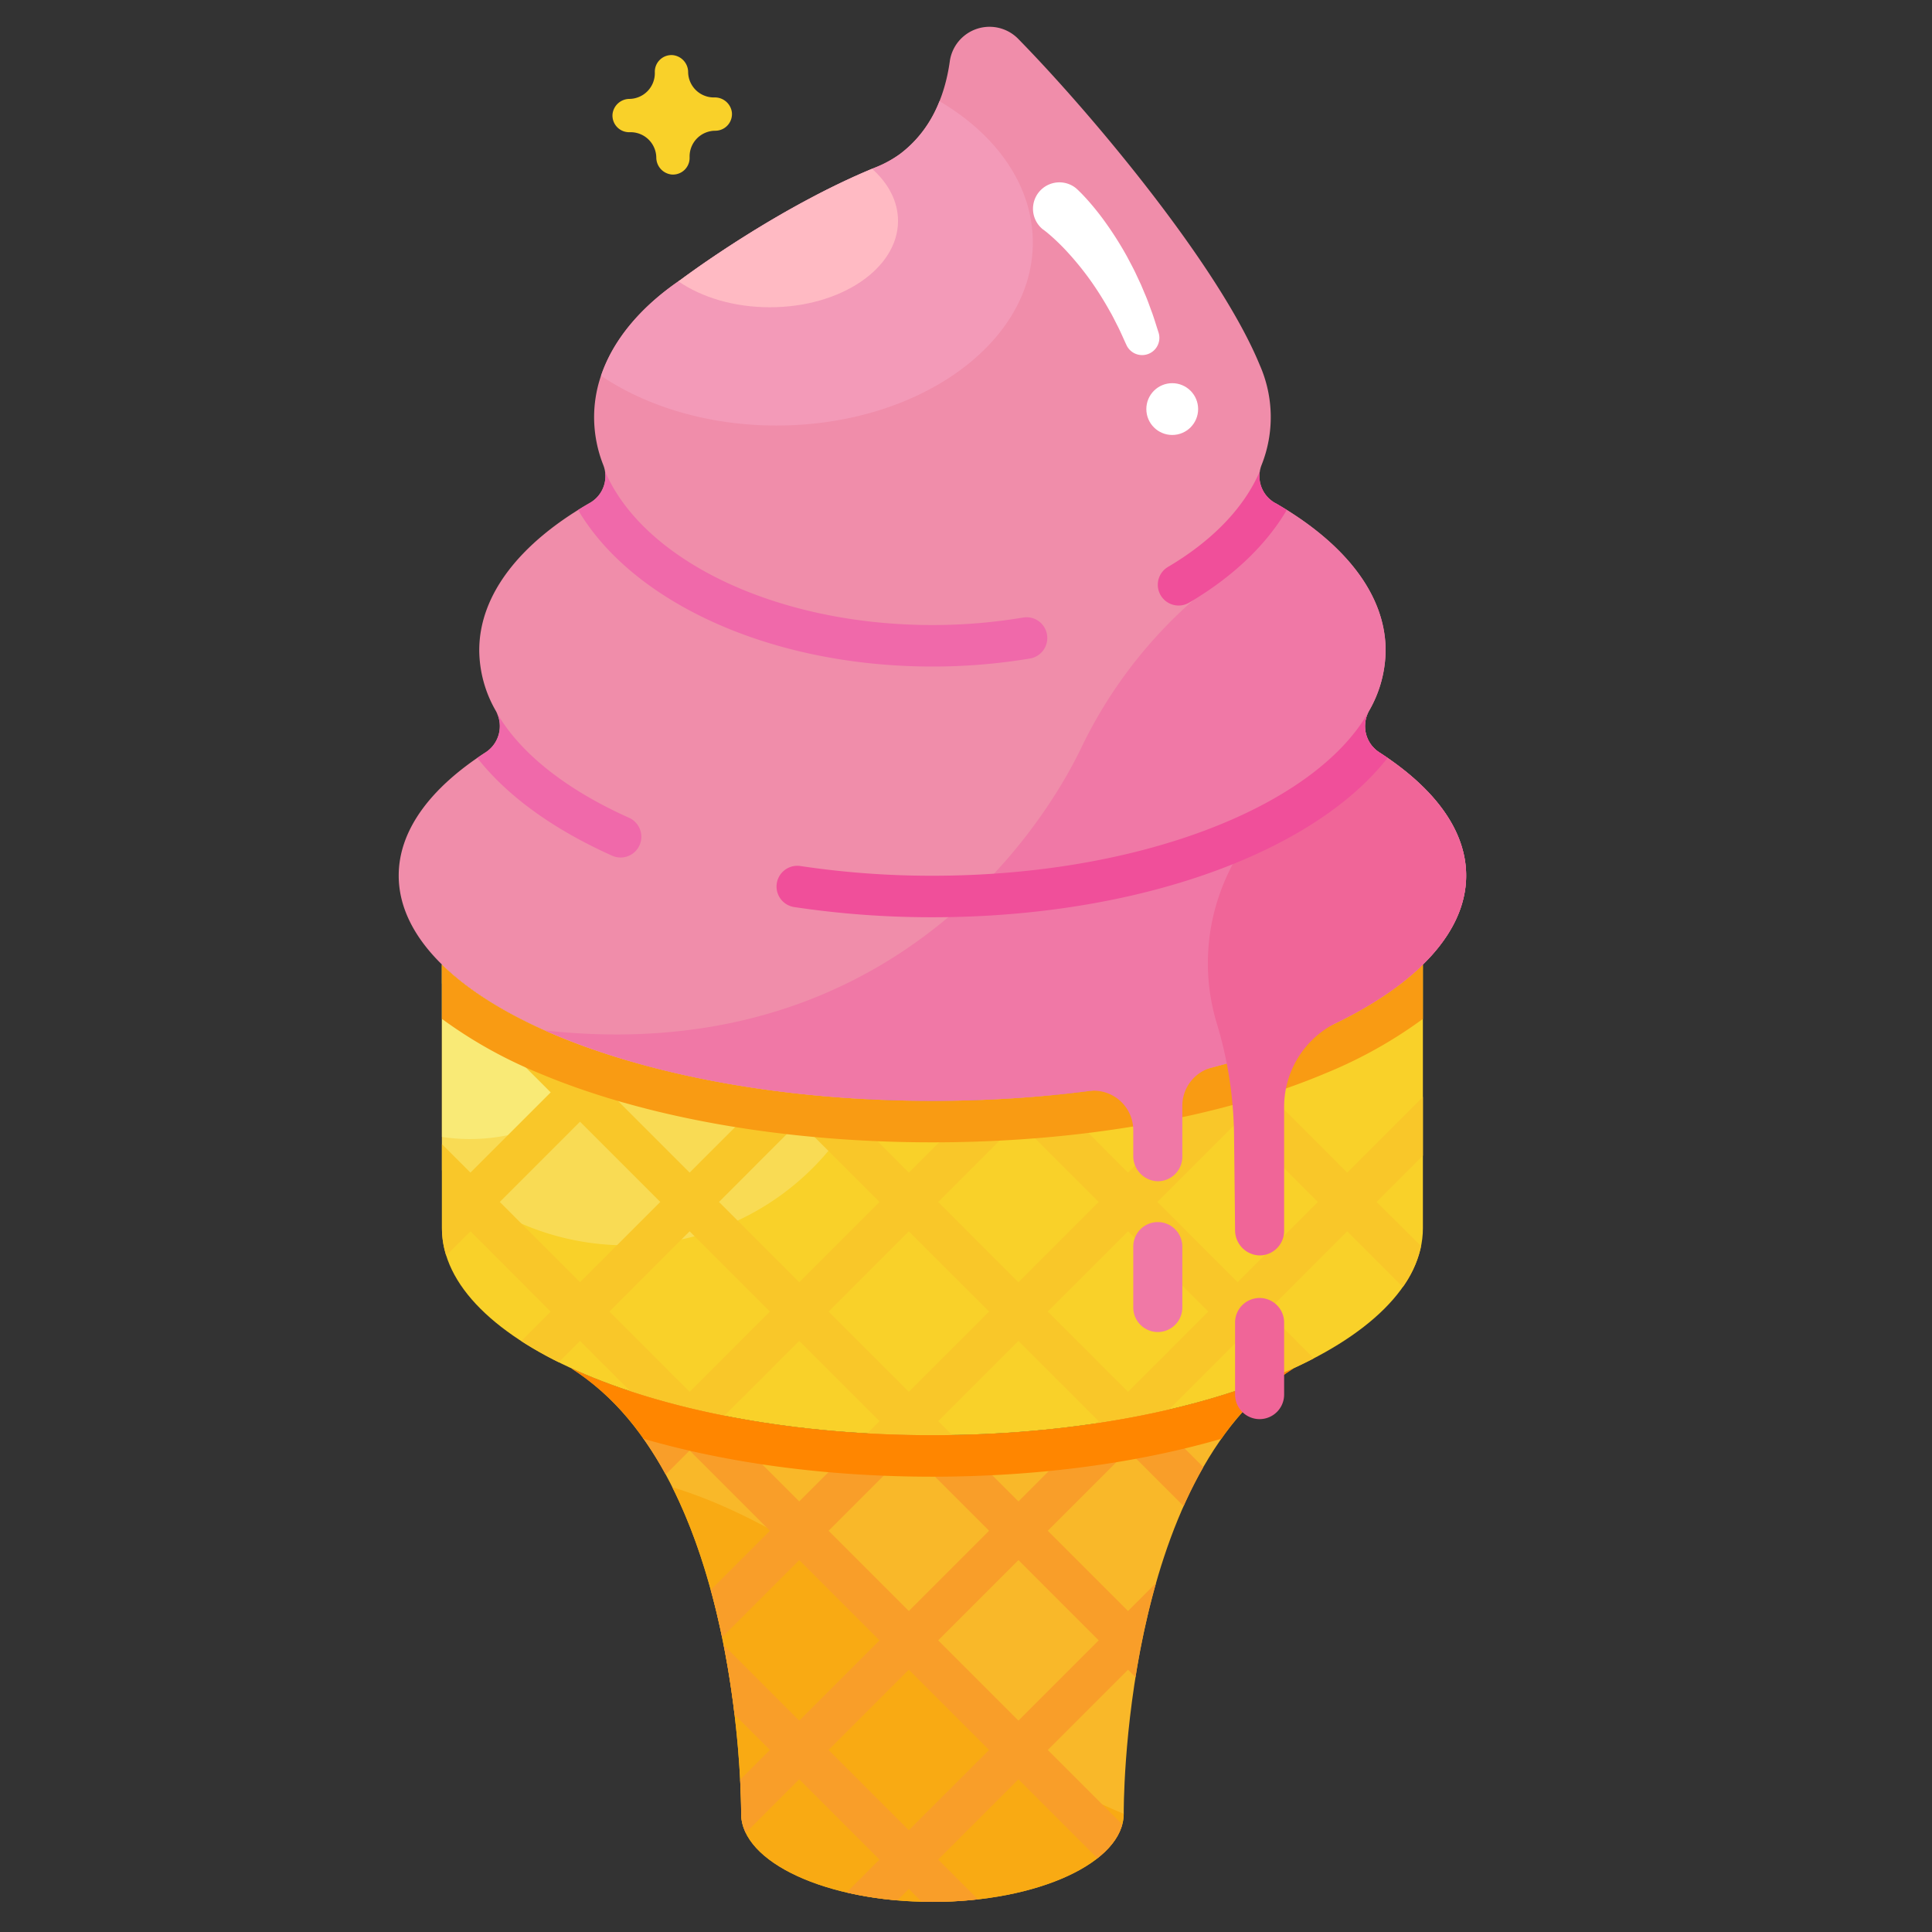 <svg xmlns="http://www.w3.org/2000/svg" viewBox="0 0 512 512"><rect x="0" y="0" width="512" height="512" fill="#333333" stroke="none"/><title>Ice_cream</title><g id="Ice_cream"><path d="M189.298,25.823h0a6.818,6.818,0,0,1-6.935-6.7h0a4.542,4.542,0,0,0-4.058-4.513,4.414,4.414,0,0,0-4.771,4.475l.003.19a6.818,6.818,0,0,1-6.7,6.935h0a4.542,4.542,0,0,0-4.513,4.058A4.415,4.415,0,0,0,166.8,35.038l.19-.003a6.818,6.818,0,0,1,6.935,6.7h0a4.542,4.542,0,0,0,4.058,4.513,4.415,4.415,0,0,0,4.771-4.475l-.003-.19a6.819,6.819,0,0,1,6.7-6.935l.19-.003a4.414,4.414,0,0,0,4.309-4.922A4.542,4.542,0,0,0,189.298,25.823Z" style="fill:#f9d129"/><path d="M297.8,480.62c0,12.92-22.7,23.4-50.7,23.4-27.99,0-50.69-10.48-50.69-23.4,0,0,.73-89.27-45.13-118.07,23.76,10.93,57.9,17.79,95.82,17.79,37.93,0,72.06-6.86,95.82-17.79C297.07,391.36,297.8,480.62,297.8,480.62Z" style="fill:#f9b829"/><path d="M247.103,291.731c-58.28,0-108.32-14.877-129.98-36.121v69.876c0,30.294,58.194,54.853,129.98,54.853s129.98-24.559,129.98-54.853V255.61C355.424,276.854,305.383,291.731,247.103,291.731Z" style="fill:#f9d129"/><path d="M228.55,291.22a69.913,69.913,0,0,1-111.43,18.93V255.61C136.44,274.56,178.35,288.44,228.55,291.22Z" style="fill:#f9db54"/><path d="M165.23,280.71a49.681,49.681,0,0,1-48.11,20.59V255.61C127.44,265.73,144.2,274.4,165.23,280.71Z" style="fill:#f9ea76"/><path d="M297.793,480.664c-15.326-6.184-30.618-15.773-41.793-30.646-32.928-43.825-77.822-55.869-77.822-55.869h0c18.627,37.151,18.233,86.473,18.233,86.473,0,12.921,22.696,23.396,50.692,23.396C275.069,504.018,297.743,493.566,297.793,480.664Z" style="fill:#f9aa13"/><path d="M377.08,290.7l-20.05,20.05-21.27-21.26L354.25,271a167.122,167.122,0,0,1-25.26,9.71l-1,1-.54-.54q-5.955,1.74-12.34,3.22l5.1,5.1-21.27,21.26-20.5-20.49q-8.955.855-18.31,1.22l-19.28,19.27L220.79,290.7q-8.925-.705-17.43-1.88l.67.67-21.27,21.26-21.27-21.26,7.64-7.64q-6.165-1.725-11.86-3.7l-3.56,3.56-8.11-8.11c-11.92-5.18-21.62-11.26-28.48-17.99v5.06l28.82,28.82-21.27,21.26-7.55-7.54v22.28a24.135,24.135,0,0,0,1.11,7.19.076.076,0,0,1,.02.04l6.42-6.41,21.27,21.27-7.81,7.81a99.453,99.453,0,0,0,9.93,5.61l5.65-5.64,13.36,13.35a208.613,208.613,0,0,0,24.92,6.46l19.81-19.82,21.27,21.27-3.23,3.24c5.65.31,11.41.48,17.26.48,1.74,0,3.47-.02,5.2-.05l-3.67-3.67,21.27-21.27,21.26,21.27-.56.57c6.66-1,13.08-2.22,19.2-3.65l18.19-18.19,9.53,9.54q2.79-1.14,5.41-2.35c1.81-.83,3.55-1.69,5.23-2.56l-12.39-12.4,21.26-21.27,14.74,14.75a28.815,28.815,0,0,0,4.83-10.84l-11.79-11.69,12.27-12.27ZM132.45,318.53l21.26-21.27,21.27,21.27L153.71,339.8Zm50.31,50.31-21.27-21.26,21.27-21.27,21.27,21.27Zm7.78-50.31,21.26-21.27,21.27,21.27L211.8,339.8Zm50.31,50.31-21.27-21.26,21.27-21.27,21.27,21.27Zm7.78-50.31,21.27-21.27,21.26,21.27L269.9,339.8Zm50.31,50.31-21.27-21.26,21.27-21.27,21.27,21.27Zm29.05-29.04-21.27-21.27,21.27-21.27,21.26,21.27Z" style="fill:#f9c729"/><path d="M309.798,373.545c-6.116,1.424-12.533,2.645-19.2,3.644L269.896,397.89l-17.598-17.598c-1.724.029-3.454.047-5.195.047q-8.781,0-17.265-.483L211.805,397.89l-21.267-21.267,1.449-1.449a209.337,209.337,0,0,1-24.919-6.465l7.914,7.914-4.54,4.54a96.084,96.084,0,0,1,5.967,9.589l6.351-6.351,21.268,21.267L188.353,421.342c1.16,4.235,2.153,8.444,3.003,12.553l20.449-20.449,21.267,21.267L211.805,455.981,191.77,435.946c1.291,6.551,2.224,12.805,2.897,18.453l9.36,9.36-7.88,7.88c.29,5.618.264,8.983.264,8.983a11.671,11.671,0,0,0,1.218,5.091l14.176-14.176,21.267,21.267-8.723,8.723a95.774,95.774,0,0,0,13.465,2.092l3.037-3.037,3.397,3.397c.946.024,1.897.039,2.856.039a107.854,107.854,0,0,0,12.066-.672l-10.541-10.541,21.268-21.268,20.925,20.925c3.431-2.693,5.724-5.73,6.583-8.973L277.674,463.759l21.267-21.267,1.977,1.977a215.277,215.277,0,0,1,5.444-24.954l-7.421,7.421-21.267-21.267,21.268-21.268,14.73,14.731a114.594,114.594,0,0,1,5.221-10.335L306.72,376.623ZM219.583,405.668,240.85,384.401l21.268,21.268-21.267,21.267ZM240.85,485.026,219.583,463.759l21.268-21.268,21.267,21.267Zm50.313-50.313-21.267,21.267-21.267-21.267,21.267-21.267Z" style="fill:#f99e29"/><path d="M151.28,362.545a68.258,68.258,0,0,1,19.251,18.743c22.491,6.529,48.942,10.052,76.572,10.052s54.08-3.522,76.572-10.052a68.26,68.26,0,0,1,19.252-18.743h0C319.165,373.481,285.034,380.34,247.103,380.34S175.042,373.481,151.28,362.545Z" style="fill:#ff8600"/><path d="M377.083,255.61c-21.659,21.244-71.7,36.121-129.98,36.121s-108.32-14.877-129.98-36.121v14.409a120.938,120.938,0,0,0,25.688,14.364c28.037,11.832,65.076,18.348,104.291,18.348s76.254-6.516,104.292-18.348a120.936,120.936,0,0,0,25.688-14.364Z" style="fill:#f99b13"/><path d="M365.525,199.39a8.274,8.274,0,0,1-2.689-11.048,32.539,32.539,0,0,0,4.365-15.992c0-14.945-11.056-28.606-29.32-39.076a8.126,8.126,0,0,1-3.575-9.98,34.244,34.244,0,0,0-.5-26.651l.001,0c-10.628-25.834-44.005-65.971-64.006-86.382a10.636,10.636,0,0,0-18.114,6.117c-1.317,9.339-5.204,18.516-13.206,24.453a29.703,29.703,0,0,1-6.503,3.545C205.42,55.238,180.487,74.07,180.487,74.07h0c-14.322,9.667-23.043,22.465-23.043,36.503A34.587,34.587,0,0,0,159.9,123.293a8.126,8.126,0,0,1-3.574,9.981c-18.264,10.471-29.321,24.131-29.321,39.076a32.538,32.538,0,0,0,4.366,15.992,8.274,8.274,0,0,1-2.689,11.048c-14.555,9.382-23.02,20.599-23.02,32.65,0,32.966,63.326,59.69,141.442,59.69s141.442-26.724,141.442-59.69C388.546,219.989,380.08,208.773,365.525,199.39Z" style="fill:#f08daa"/><path d="M169.96,221.74h0a5.495,5.495,0,0,1-7.707,5.044q-2.531-1.134-4.963-2.344c-13.43-6.67-23.8-14.67-30.8-23.58.72-.5,1.44-.99,2.19-1.47a8.26,8.26,0,0,0,2.89-10.65c6.246,10.933,18.615,20.578,35.135,27.983A5.502,5.502,0,0,1,169.96,221.74Z" style="fill:#f069aa"/><path d="M277.54,169.079h0a5.506,5.506,0,0,1-4.583,5.434A156.527,156.527,0,0,1,247.1,176.64c-25.93,0-50.48-6.25-69.11-17.58-11.1-6.75-19.47-14.9-24.79-23.91,1.01-.64,2.06-1.26,3.13-1.88a8.149,8.149,0,0,0,4-8.4c10.04,23.45,45.08,40.77,86.77,40.77a144.297,144.297,0,0,0,24.055-1.989A5.489,5.489,0,0,1,277.54,169.079Z" style="fill:#f069aa"/><path d="M388.546,232.041c0-12.052-8.465-23.268-23.02-32.65a8.274,8.274,0,0,1-2.689-11.048,32.539,32.539,0,0,0,4.365-15.992c0-14.945-11.056-28.606-29.321-39.076l-.003-.002L316.22,159.06a122.859,122.859,0,0,0-29.465,38.682c-11.338,23.889-52.597,85.2-142.346,75.337l.006.007c25.778,11.482,62.249,18.645,102.688,18.645A324.374,324.374,0,0,0,288.51,289.129a10.49,10.49,0,0,1,11.818,10.417v6.726a6.681,6.681,0,0,0,6.3,6.769,6.5,6.5,0,0,0,6.7-6.497V293.053a10.497,10.497,0,0,1,7.851-10.158C361.597,272.389,388.546,253.544,388.546,232.041Z" style="fill:#f078a6"/><path d="M306.827,352.998a6.5,6.5,0,0,1-6.5-6.5V330.364a6.5,6.5,0,0,1,13,0V346.498A6.5,6.5,0,0,1,306.827,352.998Z" style="fill:#f078a6"/><path d="M333.807,376.081a6.5,6.5,0,0,1-6.5-6.5V350.48a6.5,6.5,0,0,1,13,0v19.101A6.5,6.5,0,0,1,333.807,376.081Z" style="fill:#f06598"/><path d="M273.71,64.26c0-15.077-9.631-28.548-24.738-37.445A31.762,31.762,0,0,1,238.481,40.831a29.694,29.694,0,0,1-6.503,3.545C205.42,55.238,180.487,74.07,180.487,74.07c-10.484,7.077-17.948,15.835-21.206,25.526,12.154,8.164,28.507,13.174,46.508,13.174C243.301,112.77,273.71,91.051,273.71,64.26Z" style="fill:#f39ab8"/><path d="M388.546,232.041c0-12.052-8.465-23.268-23.02-32.65a8.238,8.238,0,0,1-1.889-1.681c-25.597,9.544-43.538,31.711-43.538,57.538a54.949,54.949,0,0,0,2.313,15.781,106.177,106.177,0,0,1,4.612,29.077c.153,12.181.283,25.82.283,25.82a6.681,6.681,0,0,0,6.3,6.769,6.5,6.5,0,0,0,6.7-6.497V293.439a24.867,24.867,0,0,1,13.839-22.386C375.579,260.591,388.546,246.956,388.546,232.041Z" style="fill:#f06598"/><path d="M367.72,200.86c-7,8.91-17.38,16.91-30.8,23.58-24.17,12.02-56.07,18.64-89.82,18.64a245.103,245.103,0,0,1-36.634-2.7,5.503,5.503,0,0,1-4.676-5.442h0a5.506,5.506,0,0,1,6.356-5.428A234.369,234.369,0,0,0,247.1,232.08c54.92,0,101.23-18.32,115.54-43.34a8.26,8.26,0,0,0,2.89,10.65Q366.64,200.11,367.72,200.86Z" style="fill:#f04f9a"/><path d="M180.487,74.07c-.239.161-.468.328-.704.491,6.163,4.236,14.746,6.868,24.243,6.868,18.755,0,33.959-10.248,33.959-22.89,0-5.184-2.56-9.963-6.869-13.801C204.884,55.649,180.487,74.07,180.487,74.07Z" style="fill:#ffbac3"/><path d="M285.125,49.857c.341.292.478.436.697.639l.557.551c.371.365.7.721,1.038,1.08.671.719,1.304,1.435,1.919,2.164,1.225,1.455,2.388,2.928,3.47,4.443a92.015,92.015,0,0,1,5.915,9.342c.843,1.624,1.738,3.216,2.485,4.876L302.363,75.42l1.054,2.507c.733,1.655,1.297,3.377,1.938,5.06.6,1.699,1.112,3.426,1.667,5.132a4.57,4.57,0,0,1-8.49,3.34l-.124-.267c-.692-1.49-1.335-2.996-2.058-4.461-.762-1.447-1.441-2.929-2.275-4.327a87.768,87.768,0,0,0-5.17-8.2,79.744,79.744,0,0,0-6.023-7.408c-1.059-1.166-2.169-2.267-3.288-3.314-.558-.522-1.129-1.029-1.691-1.502-.282-.234-.565-.478-.836-.683-.133-.101-.282-.227-.399-.309a2.2,2.2,0,0,0-.282-.194,7,7,0,0,1,8.739-10.938Z" style="fill:#fff"/><circle cx="310.654" cy="108.409" r="6.863" style="fill:#fff"/><path d="M341.01,135.15c-5.32,9.01-13.69,17.16-24.79,23.91q-.535.325-1.076.644a5.509,5.509,0,0,1-8.314-4.737h0a5.493,5.493,0,0,1,2.701-4.729C321.12,143.397,329.679,134.673,333.87,124.87a8.156,8.156,0,0,0,4.01,8.4C338.95,133.89,339.99,134.51,341.01,135.15Z" style="fill:#f04f9a"/></g></svg>